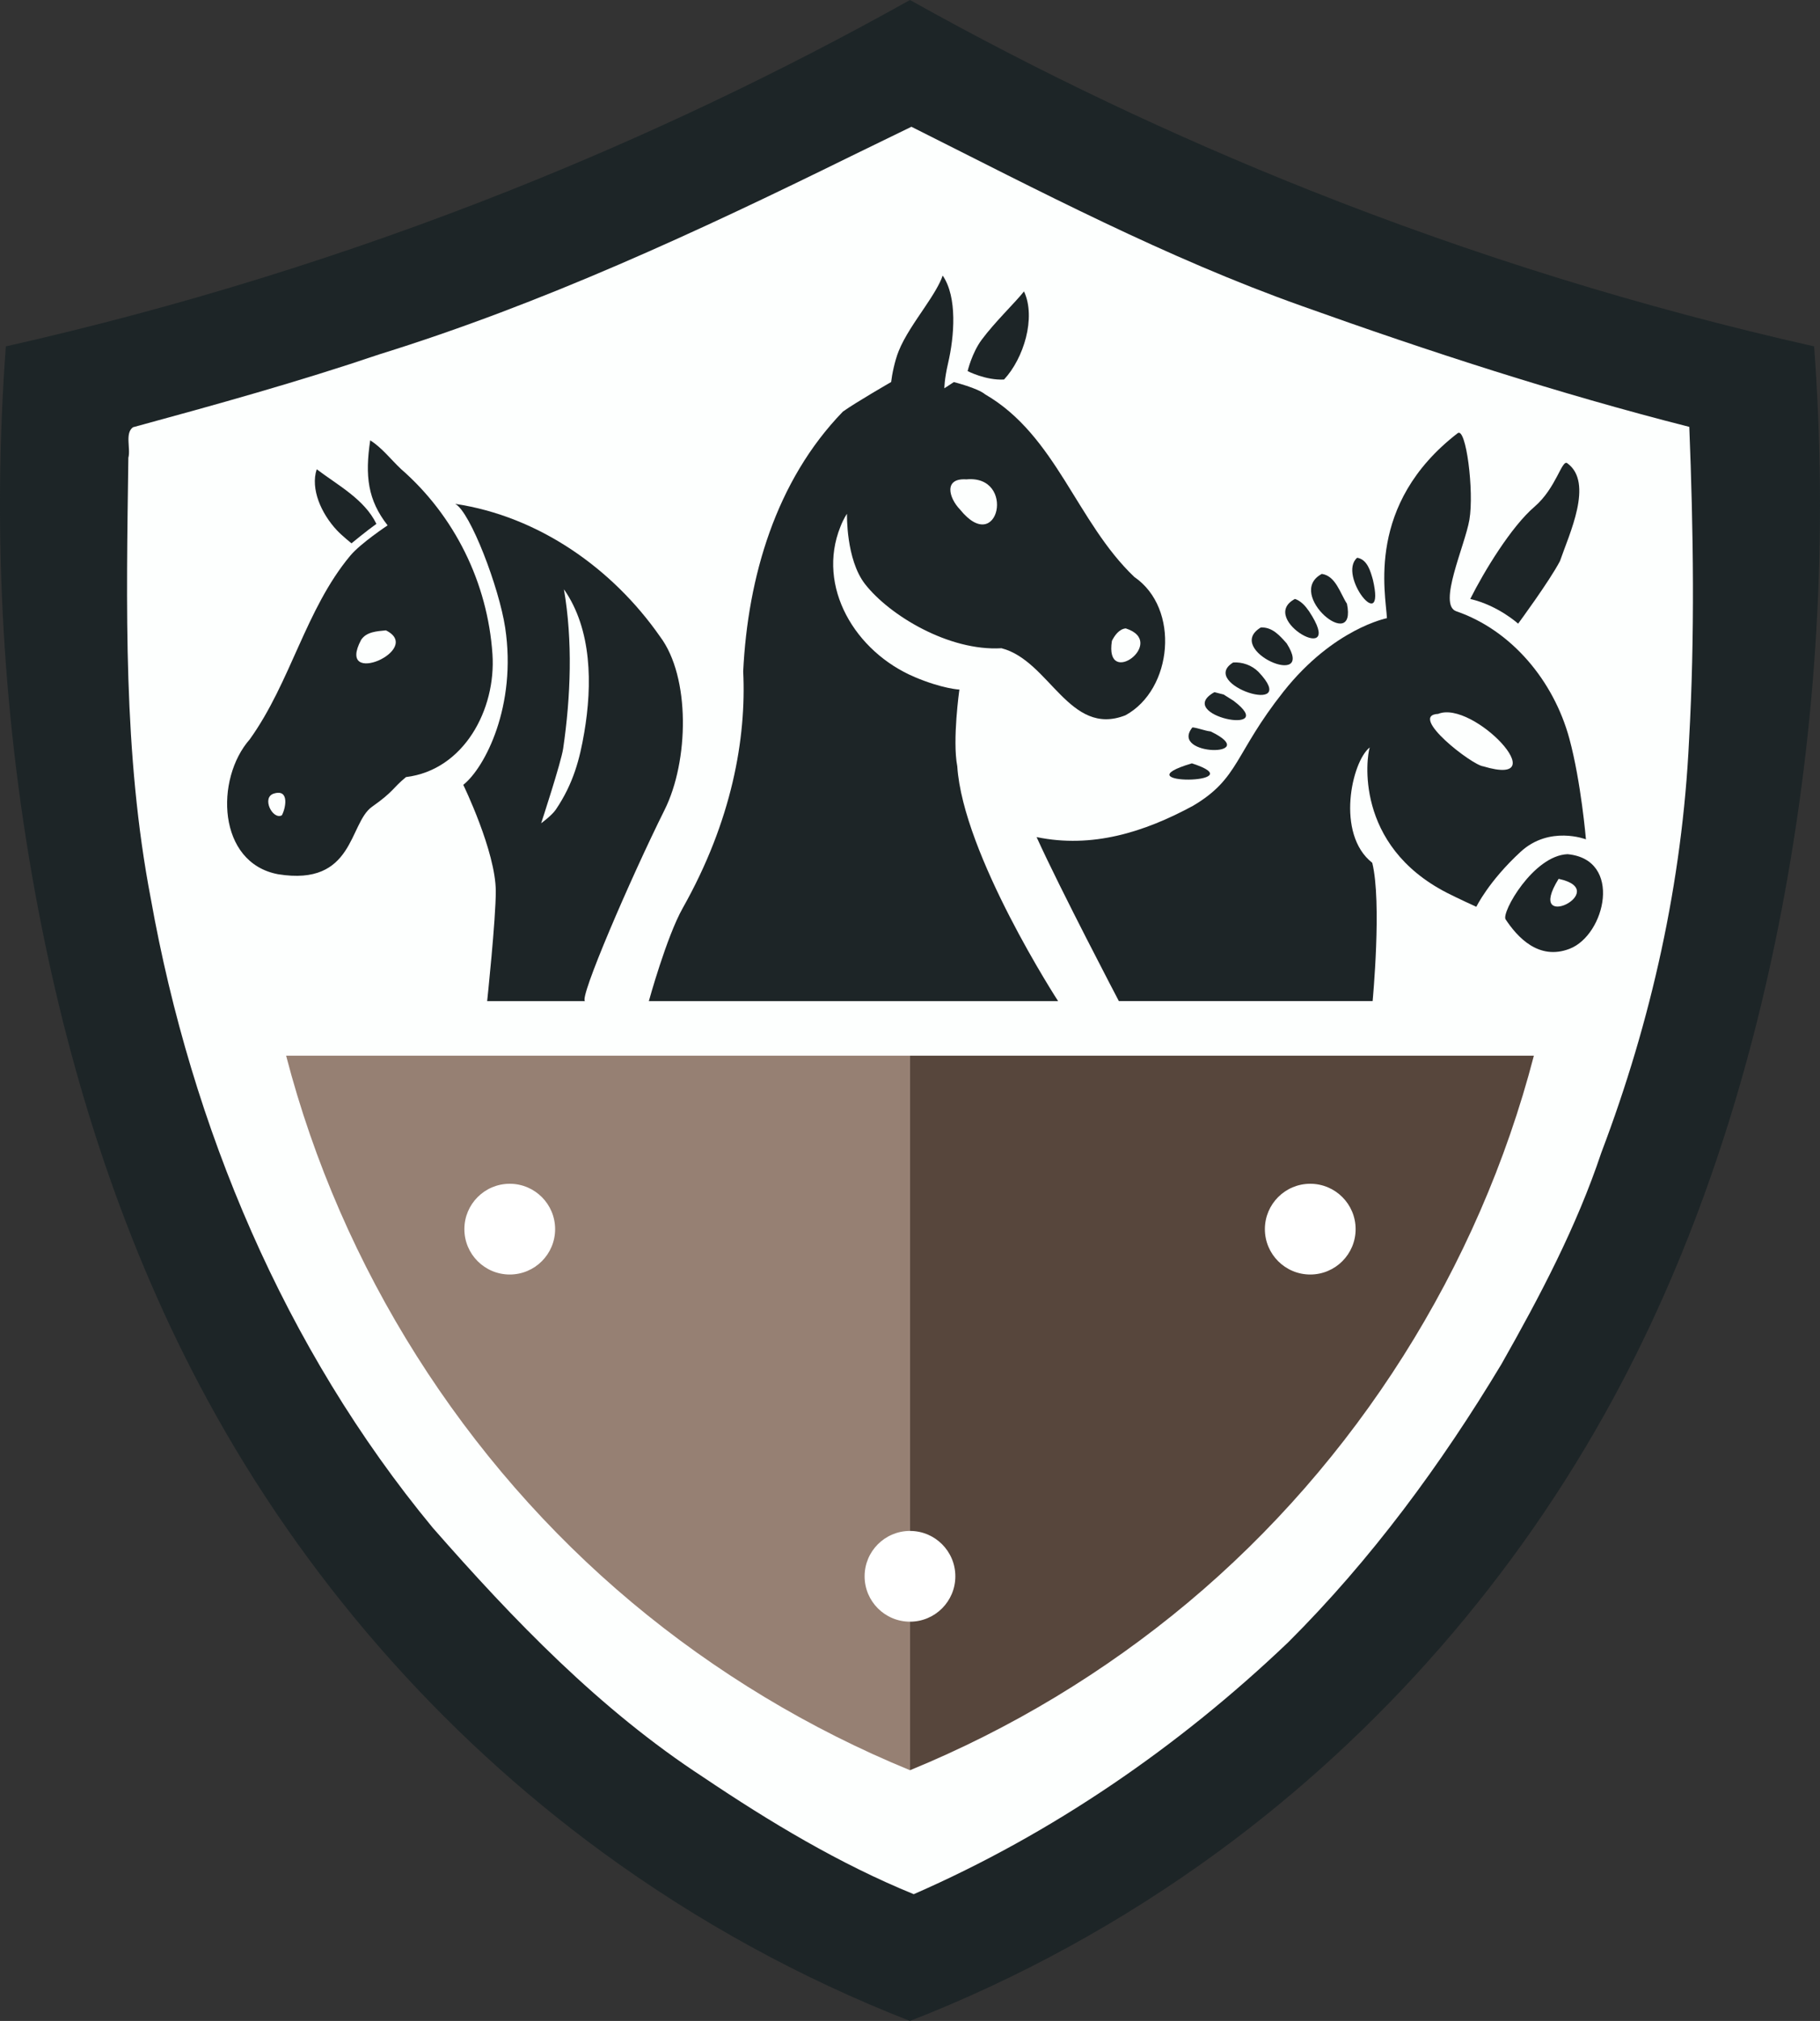 <?xml version="1.0" encoding="UTF-8" standalone="no"?>
<!-- Created with Inkscape (http://www.inkscape.org/) -->

<svg
   width="37.789mm"
   height="41.96mm"
   viewBox="0 0 37.789 41.96"
   version="1.1"
   id="svg1"
   xml:space="preserve"
   xmlns="http://www.w3.org/2000/svg"
   xmlns:svg="http://www.w3.org/2000/svg"><rect x="0" y="0" width="37.789" height="41.96" fill="#333333" stroke="none"/><defs
     id="defs1" /><g
     id="layer1"
     transform="translate(-149.209,-39.967)"><g
       id="g87"
       transform="translate(3.836,-28.178)"><path
         id="path56"
         style="fill:#1d2527;fill-opacity:1;stroke-width:0.184;stroke-linecap:square;stroke-linejoin:round;stroke-miterlimit:3.7;-inkscape-stroke:none;paint-order:stroke markers fill"
         d="m 164.267,68.145 c -2.674,1.495 -5.447,2.815 -8.295,3.948 -3.401,1.353 -6.908,2.439 -10.478,3.244 -0.289,3.909 -0.061,7.855 0.676,11.704 0.677,3.532 1.788,6.997 3.504,10.157 2.001,3.686 4.82,6.927 8.206,9.403 1.966,1.438 4.119,2.619 6.387,3.504 2.269,-0.885 4.422,-2.067 6.387,-3.504 3.385,-2.476 6.205,-5.717 8.206,-9.403 1.716,-3.16 2.827,-6.625 3.504,-10.157 0.737,-3.849 0.966,-7.796 0.676,-11.704 -3.571,-0.805 -7.077,-1.891 -10.478,-3.244 -2.847,-1.133 -5.62,-2.452 -8.295,-3.948 z" /><path
         style="fill:#fdfffe;fill-opacity:1;stroke-width:0.044;stroke-linecap:square;stroke-linejoin:round;stroke-miterlimit:3.7;-inkscape-stroke:none;paint-order:stroke markers fill"
         d="m 163.042,71.388 c -3.176,1.563 -6.399,3.06 -9.786,4.112 -1.687,0.572 -3.404,1.048 -5.122,1.516 -0.172,0.126 -0.044,0.442 -0.096,0.633 -0.041,3.057 -0.113,6.141 0.467,9.159 0.846,4.739 2.774,9.332 5.853,13.057 1.681,1.918 3.471,3.779 5.619,5.18 1.382,0.93 2.826,1.799 4.368,2.428 2.876,-1.256 5.507,-3.065 7.775,-5.23 1.723,-1.717 3.176,-3.693 4.427,-5.774 0.8,-1.411 1.561,-2.854 2.076,-4.396 1.039,-2.737 1.68,-5.625 1.82,-8.553 0.122,-2.166 0.091,-4.357 0.005,-6.512 -2.723,-0.693 -5.403,-1.564 -8.049,-2.511 -2.806,-0.998 -5.449,-2.388 -8.102,-3.72 -0.418,0.204 -0.836,0.407 -1.255,0.611 z"
         id="path57" /><g
         id="g62"
         transform="translate(-16.992,-78.922)"><g
           id="g61"
           transform="translate(-7.369,17.057)"><path
             style="fill:#57463c;fill-opacity:1;stroke-width:0.184;stroke-linecap:square;stroke-linejoin:round;stroke-miterlimit:3.7;-inkscape-stroke:none;paint-order:stroke markers fill"
             d="m 102.434,147.848 v 14.835 c 2.087,-0.856 4.041,-2.034 5.771,-3.481 3.491,-2.92 6.039,-6.949 7.182,-11.354 z"
             id="path61"
             transform="translate(86.195,4.081)" /><path
             style="fill:#968073;fill-opacity:1;stroke-width:0.184;stroke-linecap:square;stroke-linejoin:round;stroke-miterlimit:3.7;-inkscape-stroke:none;paint-order:stroke markers fill"
             d="m 102.434,147.848 v 14.835 c 2.087,-0.856 4.041,-2.034 5.771,-3.481 3.491,-2.92 6.039,-6.949 7.182,-11.354 z"
             id="path61-3"
             transform="matrix(-1,0,0,1,291.062,4.081)" /></g><circle
           style="fill:#ffffff;fill-opacity:1;stroke-width:0.307;stroke-linecap:square;stroke-linejoin:round;stroke-miterlimit:3.7;-inkscape-stroke:none;paint-order:stroke markers fill"
           id="path60"
           cx="181.259"
           cy="179.795"
           r="0.942" /><g
           id="g60"
           transform="translate(-0.367)"><circle
             style="fill:#ffffff;fill-opacity:1;stroke-width:0.307;stroke-linecap:square;stroke-linejoin:round;stroke-miterlimit:3.7;-inkscape-stroke:none;paint-order:stroke markers fill"
             id="path60-1"
             cx="189.937"
             cy="172.587"
             r="0.942" /><circle
             style="fill:#ffffff;fill-opacity:1;stroke-width:0.307;stroke-linecap:square;stroke-linejoin:round;stroke-miterlimit:3.7;-inkscape-stroke:none;paint-order:stroke markers fill"
             id="path60-1-7"
             cx="173.316"
             cy="172.587"
             r="0.942" /></g></g><g
         id="g86"
         style="fill:#1d2527;fill-opacity:1"><g
           id="g81"
           transform="translate(0.919,-40.936)"
           style="fill:#1d2527;fill-opacity:1"><path
             style="fill:#1d2527;fill-opacity:1;stroke-width:0.015;stroke-linecap:square;stroke-linejoin:round;stroke-miterlimit:3.7;-inkscape-stroke:none;paint-order:stroke markers fill"
             d="m 164.027,114.802 c -0.057,0.174 -0.201,0.405 -0.372,0.658 -0.195,0.29 -0.422,0.611 -0.542,0.911 -0.082,0.204 -0.14,0.494 -0.156,0.642 0,0 -0.734,0.422 -1.002,0.614 -1.392,1.436 -1.974,3.436 -2.07,5.393 0.068,1.391 -0.234,3.104 -1.256,4.916 -0.336,0.597 -0.703,1.931 -0.703,1.931 h 8.498 c 0,0 -1.976,-3.04 -2.094,-4.877 -0.105,-0.54 0.044,-1.593 0.044,-1.593 0.002,0.004 -0.359,-0.018 -0.924,-0.257 -1.244,-0.526 -2.045,-1.879 -1.547,-3.121 0.07,-0.18 0.137,-0.27 0.137,-0.27 0,0 -0.024,0.947 0.375,1.459 0.505,0.648 1.739,1.396 2.833,1.332 0.998,0.255 1.409,1.85 2.574,1.392 0.981,-0.535 1.14,-2.217 0.184,-2.872 -1.196,-1.137 -1.62,-2.934 -3.097,-3.791 -0.156,-0.131 -0.65,-0.255 -0.65,-0.255 l -0.197,0.129 c 0,0 -0.002,-0.181 0.078,-0.525 0.127,-0.547 0.197,-1.366 -0.114,-1.817 z m 0.492,4.232 c 1.039,-0.099 0.668,1.617 -0.131,0.627 -0.233,-0.24 -0.348,-0.659 0.131,-0.627 z m 3.309,3.094 c 0.881,0.283 -0.449,1.271 -0.287,0.258 0.057,-0.111 0.148,-0.244 0.287,-0.258 z"
             id="path63" /><path
             style="fill:#1d2527;fill-opacity:1;stroke-width:0.015;stroke-linecap:square;stroke-linejoin:round;stroke-miterlimit:3.7;-inkscape-stroke:none;paint-order:stroke markers fill"
             d="m 165.716,115.131 c -0.182,0.231 -0.608,0.637 -0.882,1.008 -0.201,0.273 -0.289,0.647 -0.289,0.647 0,0 0.379,0.196 0.756,0.175 0.408,-0.437 0.669,-1.284 0.415,-1.829 z"
             id="path64" /><path
             style="fill:#1d2527;fill-opacity:1;stroke-width:0.015;stroke-linecap:square;stroke-linejoin:round;stroke-miterlimit:3.7;-inkscape-stroke:none;paint-order:stroke markers fill"
             d="m 174.716,118.078 c -1.908,1.476 -1.489,3.327 -1.465,3.838 0,0 -1.109,0.213 -2.148,1.525 -1.024,1.295 -0.915,1.8 -1.876,2.369 -1.018,0.552 -2.1,0.889 -3.25,0.651 0.49,1.083 1.708,3.405 1.708,3.405 h 5.269 c 0,0 0.195,-2.055 -0.008,-2.871 -0.762,-0.598 -0.426,-2.103 -0.052,-2.395 -0.065,0.186 -0.331,2.024 1.603,3.018 0.182,0.094 0.61,0.291 0.61,0.291 0,0 0.255,-0.53 0.918,-1.141 0.602,-0.555 1.358,-0.26 1.358,-0.26 0,0 -0.1,-1.188 -0.344,-2.091 -0.326,-1.202 -1.202,-2.251 -2.349,-2.645 -0.389,-0.134 0.179,-1.357 0.273,-1.897 0.102,-0.591 -0.071,-1.955 -0.247,-1.797 z m -0.401,5.825 c 0.725,-0.296 2.47,1.55 0.936,1.089 -0.23,-0.022 -1.57,-1.059 -0.936,-1.089 z"
             id="path65" /><path
             style="fill:#1d2527;fill-opacity:1;stroke-width:0.015;stroke-linecap:square;stroke-linejoin:round;stroke-miterlimit:3.7;-inkscape-stroke:none;paint-order:stroke markers fill"
             d="m 176.996,118.699 c -0.114,-0.086 -0.227,0.513 -0.682,0.904 -0.484,0.415 -1.047,1.343 -1.333,1.914 0.579,0.134 0.994,0.513 0.994,0.513 0,0 0.648,-0.878 0.869,-1.3 0.191,-0.558 0.706,-1.629 0.152,-2.031 z"
             id="path66" /><path
             style="fill:#1d2527;fill-opacity:1;stroke-width:0.015;stroke-linecap:square;stroke-linejoin:round;stroke-miterlimit:3.7;-inkscape-stroke:none;paint-order:stroke markers fill"
             d="m 177.001,126.816 c -0.712,0.028 -1.378,1.215 -1.286,1.353 0.243,0.367 0.685,0.858 1.327,0.612 0.746,-0.286 1.11,-1.858 -0.041,-1.965 z m -0.185,0.512 c 1.142,0.244 -0.724,1.164 0,0 z"
             id="path67" /><path
             style="fill:#1d2527;fill-opacity:1;stroke-width:0.015;stroke-linecap:square;stroke-linejoin:round;stroke-miterlimit:3.7;-inkscape-stroke:none;paint-order:stroke markers fill"
             d="m 153.905,119.542 c 0.315,0.166 0.913,1.742 1.038,2.57 0.245,1.621 -0.421,2.91 -0.87,3.264 0,0 0.672,1.381 0.675,2.206 0.002,0.575 -0.179,2.285 -0.179,2.285 h 2.034 c -0.145,-0.027 0.945,-2.556 1.65,-3.971 0.505,-1.012 0.539,-2.757 -0.095,-3.599 -0.984,-1.411 -2.514,-2.494 -4.253,-2.755 z m 2.258,1.774 c 0.583,0.833 0.591,1.986 0.422,2.974 -0.093,0.547 -0.225,1.061 -0.591,1.601 -0.084,0.123 -0.304,0.283 -0.304,0.283 0,0 0.415,-1.264 0.457,-1.551 0.159,-1.089 0.2,-2.236 0.016,-3.307 z"
             id="path70" /><path
             style="fill:#1d2527;fill-opacity:1;stroke-width:0.008;stroke-linecap:square;stroke-linejoin:round;stroke-miterlimit:3.7;-inkscape-stroke:none;paint-order:stroke markers fill"
             d="m 152.141,118.222 c -0.111,0.741 -0.051,1.241 0.361,1.767 0,0 -0.562,0.373 -0.775,0.629 -0.928,1.113 -1.234,2.623 -2.087,3.813 -0.725,0.824 -0.673,2.564 0.586,2.801 1.588,0.258 1.468,-1.058 1.952,-1.4 0.459,-0.324 0.42,-0.382 0.706,-0.617 1.201,-0.146 1.872,-1.403 1.795,-2.551 -0.1,-1.487 -0.789,-2.877 -1.9,-3.846 -0.209,-0.197 -0.396,-0.443 -0.639,-0.595 z m 0.326,3.947 c 0.802,0.397 -1.053,1.21 -0.515,0.197 0.112,-0.171 0.336,-0.179 0.515,-0.197 z m -2.331,3.39 c 0.345,-0.11 0.242,0.328 0.169,0.451 -0.193,0.097 -0.423,-0.369 -0.169,-0.451 z"
             id="path72" /><path
             style="fill:#1d2527;fill-opacity:1;stroke-width:0.002;stroke-linecap:square;stroke-linejoin:round;stroke-miterlimit:3.7;-inkscape-stroke:none;paint-order:stroke markers fill"
             d="m 151.03,118.824 c -0.133,0.408 0.093,0.919 0.421,1.269 0.102,0.109 0.301,0.269 0.301,0.269 0,0 0.317,-0.262 0.517,-0.404 -0.246,-0.51 -0.802,-0.803 -1.238,-1.133 z"
             id="path73" /><path
             style="fill:#1d2527;fill-opacity:1;stroke-width:0.005;stroke-linecap:square;stroke-linejoin:round;stroke-miterlimit:3.7;-inkscape-stroke:none;paint-order:stroke markers fill"
             d="m 172.633,120.661 c -0.418,0.364 0.602,1.642 0.327,0.458 -0.05,-0.175 -0.113,-0.421 -0.327,-0.458 z"
             id="path74" /><path
             style="fill:#1d2527;fill-opacity:1;stroke-width:0.005;stroke-linecap:square;stroke-linejoin:round;stroke-miterlimit:3.7;-inkscape-stroke:none;paint-order:stroke markers fill"
             d="m 171.899,120.997 c -0.777,0.414 0.739,1.674 0.522,0.619 -0.138,-0.21 -0.234,-0.58 -0.522,-0.619 z"
             id="path75" /><path
             style="fill:#1d2527;fill-opacity:1;stroke-width:0.005;stroke-linecap:square;stroke-linejoin:round;stroke-miterlimit:3.7;-inkscape-stroke:none;paint-order:stroke markers fill"
             d="m 171.342,121.516 c -0.802,0.425 1.093,1.462 0.289,0.252 -0.073,-0.105 -0.164,-0.209 -0.289,-0.252 z"
             id="path76" /><path
             style="fill:#1d2527;fill-opacity:1;stroke-width:0.005;stroke-linecap:square;stroke-linejoin:round;stroke-miterlimit:3.7;-inkscape-stroke:none;paint-order:stroke markers fill"
             d="m 170.632,122.109 c -0.78,0.471 1.158,1.308 0.538,0.331 -0.143,-0.161 -0.298,-0.343 -0.538,-0.331 z"
             id="path77" /><path
             style="fill:#1d2527;fill-opacity:1;stroke-width:0.005;stroke-linecap:square;stroke-linejoin:round;stroke-miterlimit:3.7;-inkscape-stroke:none;paint-order:stroke markers fill"
             d="m 170.058,122.836 c -0.741,0.457 1.433,1.15 0.526,0.195 -0.138,-0.139 -0.333,-0.207 -0.526,-0.195 z"
             id="path78" /><path
             style="fill:#1d2527;fill-opacity:1;stroke-width:0.005;stroke-linecap:square;stroke-linejoin:round;stroke-miterlimit:3.7;-inkscape-stroke:none;paint-order:stroke markers fill"
             d="m 169.669,123.452 c -0.863,0.483 1.39,0.932 0.399,0.18 l -0.207,-0.131 -0.193,-0.049 z"
             id="path79" /><path
             style="fill:#1d2527;fill-opacity:1;stroke-width:0.005;stroke-linecap:square;stroke-linejoin:round;stroke-miterlimit:3.7;-inkscape-stroke:none;paint-order:stroke markers fill"
             d="m 169.213,124.183 c -0.493,0.607 1.477,0.618 0.379,0.085 -0.129,-0.015 -0.25,-0.07 -0.379,-0.085 z"
             id="path80" /><path
             style="fill:#1d2527;fill-opacity:1;stroke-width:0.005;stroke-linecap:square;stroke-linejoin:round;stroke-miterlimit:3.7;-inkscape-stroke:none;paint-order:stroke markers fill"
             d="m 169.201,124.93 c -1.546,0.46 1.367,0.44 0,0 z"
             id="path81" /></g></g></g></g></svg>

